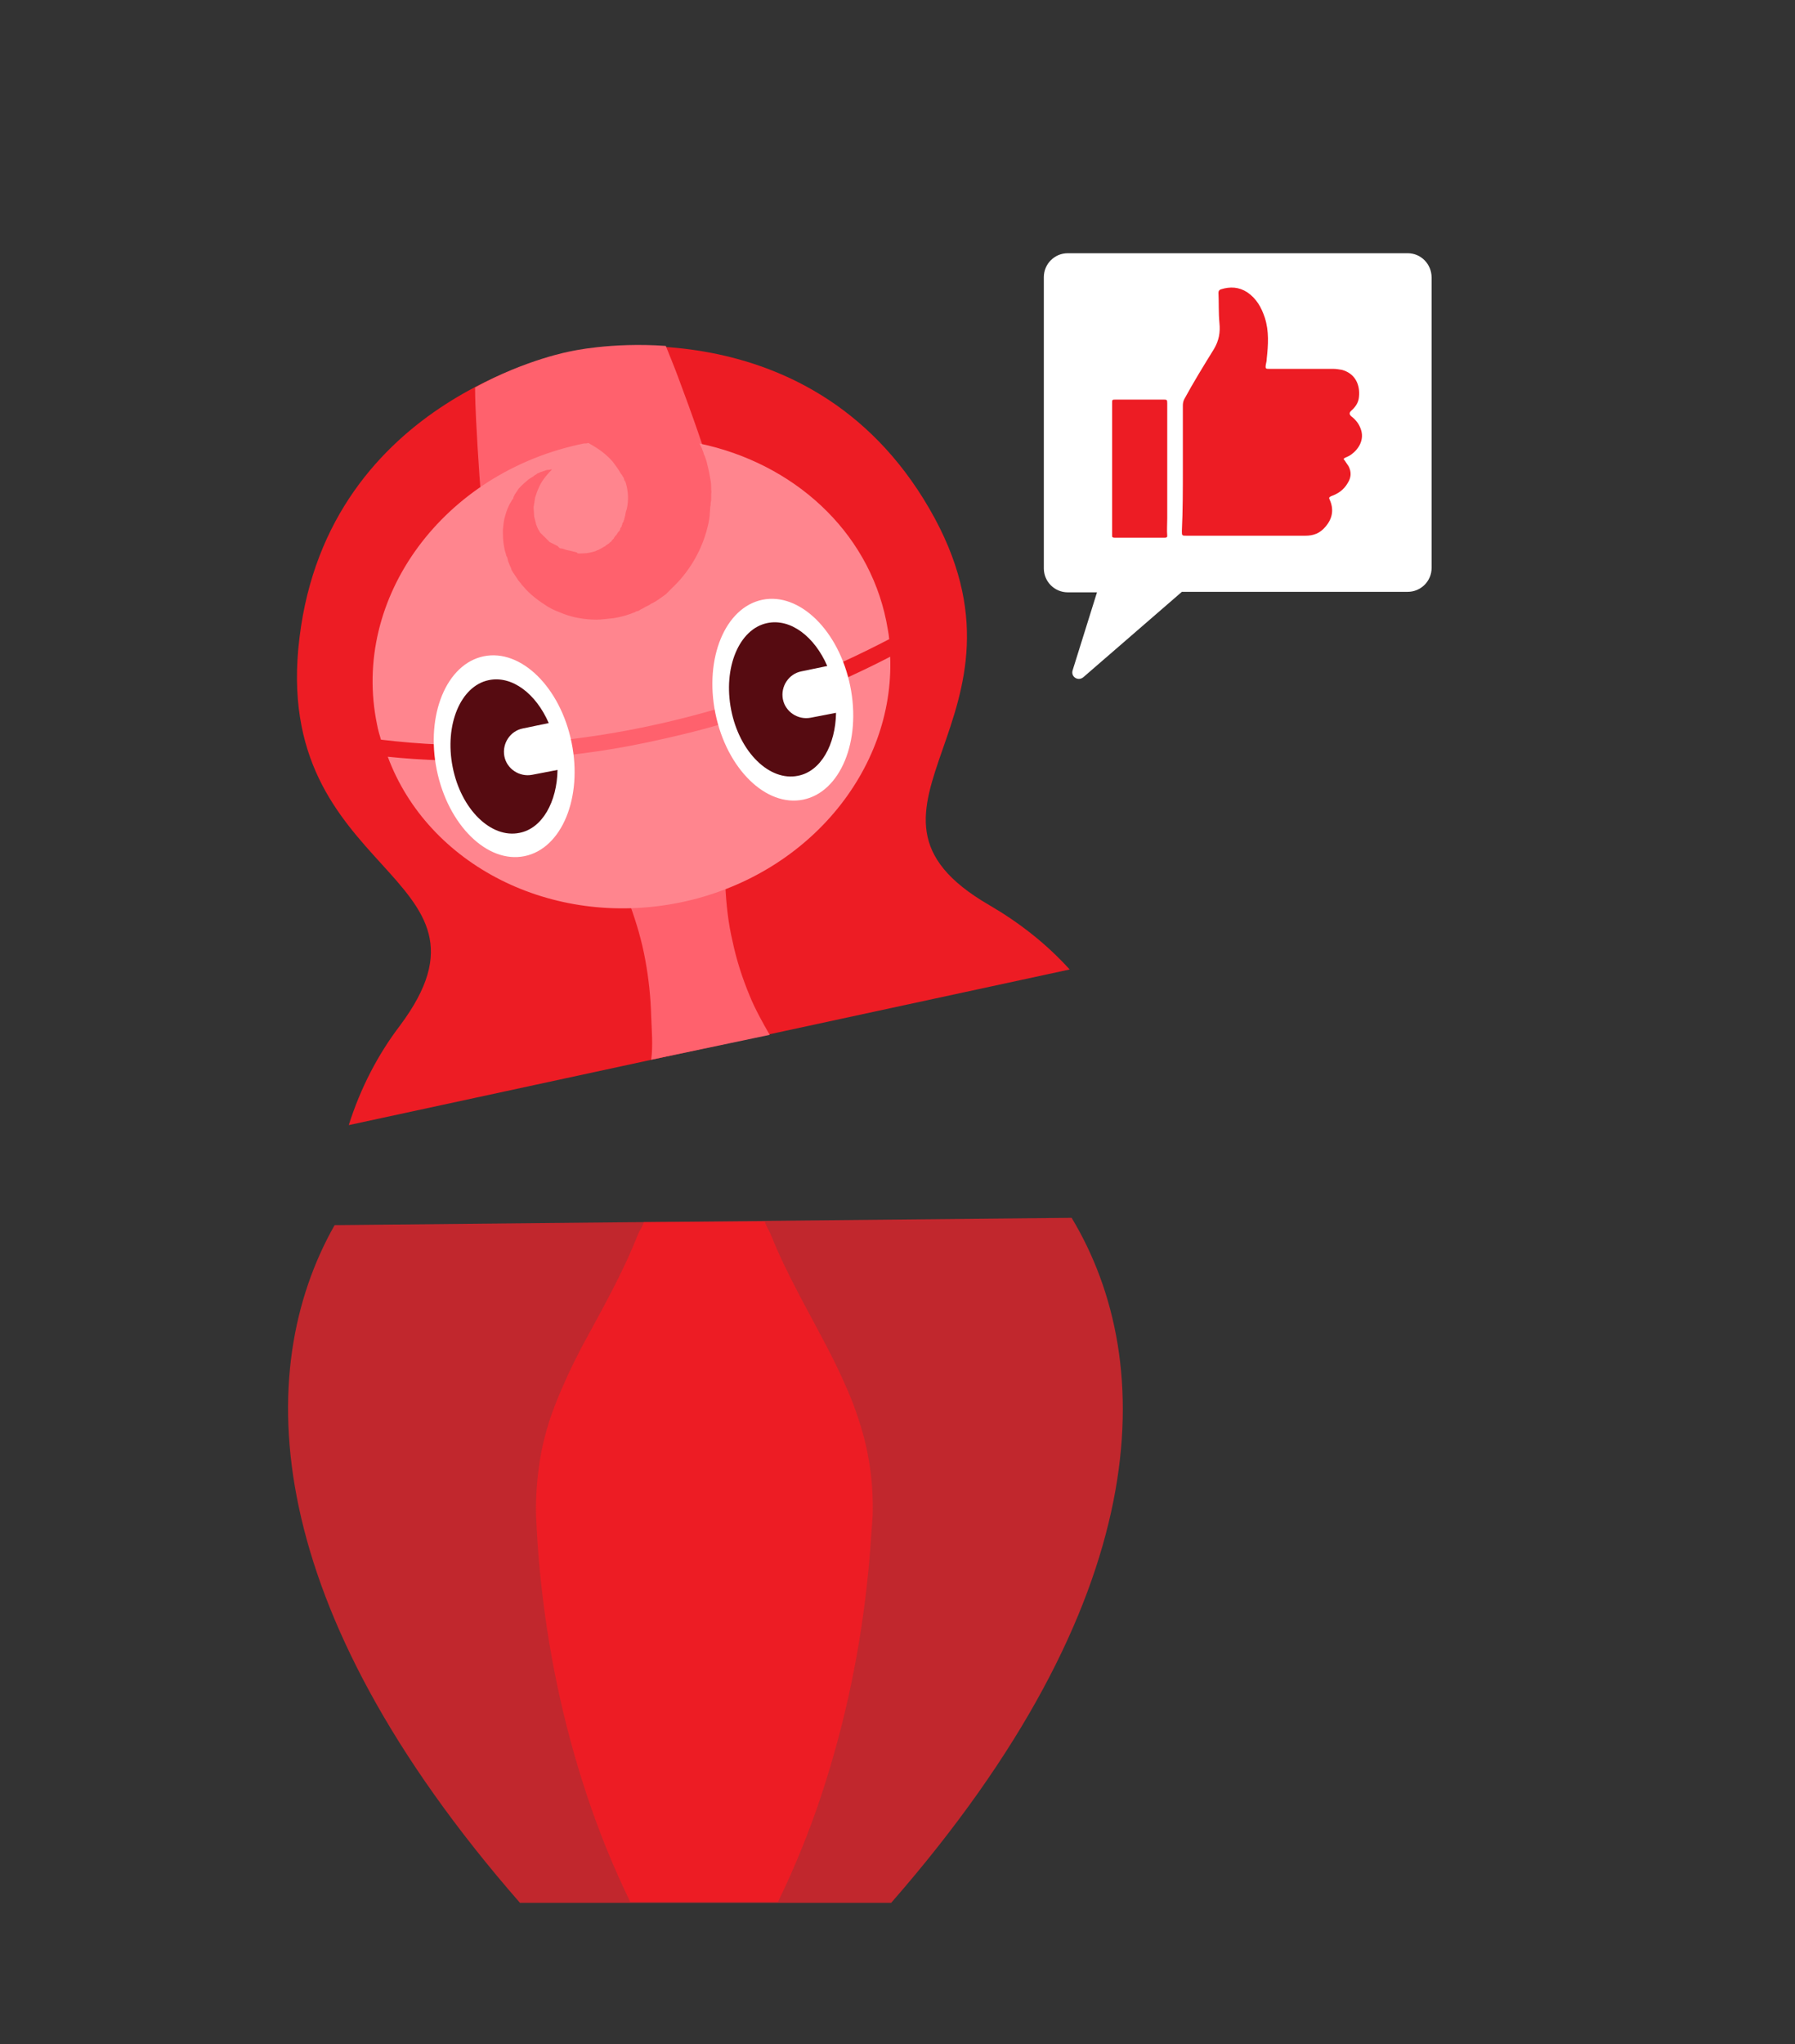 <?xml version="1.0" encoding="utf-8"?>
<!-- Generator: Adobe Illustrator 24.0.1, SVG Export Plug-In . SVG Version: 6.00 Build 0)  -->
<svg version="1.1" id="Layer_1_copy_4" xmlns="http://www.w3.org/2000/svg" xmlns:xlink="http://www.w3.org/1999/xlink" x="0px"
	 y="0px" viewBox="0 0 368 419" style="enable-background:new 0 0 368 419;" xml:space="preserve">
<rect x="0" y="0" width="368" height="419" fill="#333333" stroke="none"/>
<style type="text/css">
	.st0{fill:#ED1C24;}
	.st1{fill:#FF616D;}
	.st2{fill:#FF858E;}
	.st3{fill:#FFFFFF;}
	.st4{fill:#560B11;}
	.st5{fill:#C1272D;}
</style>
<g>
	<g>
		<path class="st0" d="M219.3,198.7c-4.9-5.4-10.5-9.7-16.5-13.2c-34.2-19.8,12.8-38.1-12.3-81.3c-25-43.1-73.8-32-73.8-32
			s-49.3,9-55.3,58.5c-6.1,49.4,44.2,47.9,20.6,79.5c-4.5,5.9-8.1,12.8-10.5,20.4"/>
		<path class="st1" d="M106,143.2c1.5,3.6,3.4,7.1,5.4,10.7c4.1,7,8.9,13.9,12.8,20.9c1.9,3.5,3.6,7.1,5,10.8
			c1.3,3.6,2.4,7.3,3.1,11.2c0.7,3.8,1.1,7.6,1.2,11.5c0.1,2.7,0.4,6.1,0,8.9l24.3-5.1c-1.4-2.4-3.1-5.5-4.1-8
			c-1.5-3.6-2.7-7.3-3.5-11.1c-0.9-3.8-1.3-7.5-1.5-11.5c-0.2-3.9-0.1-7.8,0.4-11.8c0.7-7.9,2.5-16.2,3.5-24.3c0.5-4,0.8-7.9,0.8-12
			c0-3.9-0.4-7.7-0.9-11.6c-0.6-3.8-1.7-7.4-2.7-11.3c-1-3.7-2.1-7.4-3.2-11.1c-2.2-7.4-4.8-14.7-7.5-21.9c-0.8-2.2-1.7-4.3-2.6-6.6
			c-11.3-0.8-19.5,1.1-19.5,1.1s-9,1.6-19.6,7.4c0,2.2,0.1,4.5,0.2,6.6c0.4,7.7,0.9,15.5,1.7,23.2c0.4,3.8,0.9,7.7,1.4,11.5
			c0.6,3.8,1,7.6,1.9,11.4C103.2,135.9,104.4,139.6,106,143.2z"/>
		<g>
			<path class="st2" d="M147.9,148.4c-5.1,1.5-10.2,2.7-15.4,3.8c-9,1.9-18.1,3-27.2,3.5c-10.4,0.5-19.1,0.1-25.8-0.6
				c8.2,22.1,33.5,35.2,59.8,29.9c26.1-5.3,44.1-27.1,43.2-50.4C171.3,140.4,159.7,145,147.9,148.4z"/>
			<path class="st2" d="M105.3,152.5c13.9-0.7,28-3.2,41.7-7.2c12-3.5,23.8-8.3,35.3-14.3c-0.1-1.2-0.4-2.5-0.6-3.7
				c-3.8-18.7-19.2-32.4-38.3-36.4l0,0l0.1,0.2l0.4,0.8c0.1,0.3,0.2,0.6,0.3,0.8l0.1,0.4l0.1,0.2l0.1,0.2c0.2,0.6,0.4,1.1,0.5,1.7
				c0.3,1.1,0.5,2.2,0.7,3.4c0.1,0.6,0.1,1.2,0.1,1.7c0,0.3,0.1,0.6,0,0.9v0.9c0,0.3,0,0.6-0.1,0.9c0,0.3,0,0.6-0.1,0.9
				c0,0.6-0.1,1.2-0.1,1.7c-0.1,1.2-0.4,2.3-0.7,3.4c-1.3,4.5-3.8,8.5-7.1,11.6l-0.6,0.6l-0.3,0.3l-0.3,0.3l-0.7,0.5l-0.7,0.5
				l-0.3,0.2l-0.3,0.2l-0.7,0.4c-0.3,0.1-0.4,0.2-0.7,0.4l-0.4,0.2c-0.1,0.1-0.3,0.1-0.4,0.2l-0.7,0.4c-0.3,0.1-0.5,0.3-0.7,0.4
				l-0.4,0.1c-0.1,0-0.1,0-0.2,0.1l-0.2,0.1c-0.3,0.1-0.6,0.2-0.8,0.3c-1.1,0.4-2.3,0.7-3.5,0.9c-1.2,0.1-2.4,0.3-3.5,0.3
				c-1.2,0-2.3-0.1-3.5-0.3c-1.2-0.2-2.2-0.5-3.3-0.9c-1-0.4-2.1-0.8-3.1-1.4c-1.9-1.2-3.7-2.5-5.1-4.2c-0.2-0.2-0.4-0.4-0.5-0.6
				c-0.2-0.2-0.3-0.4-0.5-0.6l-0.4-0.6c-0.1-0.2-0.3-0.4-0.4-0.6c-0.1-0.1-0.1-0.2-0.2-0.3l-0.2-0.3c-0.1-0.1-0.1-0.3-0.2-0.3
				l-0.1-0.4c-0.2-0.4-0.4-0.9-0.6-1.4l-0.2-0.8c0-0.1,0-0.1-0.1-0.2l-0.1-0.2l-0.1-0.4c-0.2-0.6-0.3-1-0.4-1.7
				c-0.2-1.1-0.2-2.2-0.2-3.2c0.1-1.1,0.2-2.1,0.5-3c0.3-1,0.6-1.9,1.2-2.8c0.1-0.2,0.2-0.4,0.4-0.6l0.1-0.4
				c0.1-0.1,0.1-0.1,0.2-0.4l0.2-0.3l0.2-0.3c0.1-0.1,0.1-0.1,0.2-0.3l0.2-0.3c0.6-0.7,1.4-1.4,2-1.9c0.2-0.1,0.4-0.3,0.6-0.4
				c0.2-0.1,0.4-0.2,0.6-0.4s0.4-0.2,0.6-0.4s0.4-0.1,0.6-0.3l0.6-0.2l0.6-0.2c0.2-0.1,0.4-0.1,0.6-0.1l0.6-0.1v0.1
				c-1.2,1.2-2.2,2.5-2.7,3.8c-0.3,0.6-0.5,1.4-0.7,1.9c-0.1,0.7-0.2,1.4-0.3,1.9c0,0.6,0.1,1.3,0.1,1.9c0,0.1,0.1,0.3,0.1,0.4
				l0.1,0.4l0.1,0.4c0,0.1,0.1,0.3,0.1,0.4c0.2,0.6,0.4,1.1,0.7,1.5c0.1,0.3,0.3,0.4,0.5,0.6l0.1,0.1l0.1,0.1c0,0,0,0.1,0.1,0.1
				l0.3,0.3c0.2,0.2,0.4,0.4,0.6,0.6l0.1,0.1c0.1,0.1,0.1,0.1,0.1,0.1l0.1,0.1c0.1,0.1,0.1,0.1,0.1,0.1l0.4,0.2l0.4,0.2
				c0.1,0.1,0.3,0.1,0.4,0.2c0.1,0.1,0.3,0.1,0.4,0.2l0.1,0.1c0.1,0.1,0.1,0.1,0.1,0.1l0.1,0.1c0.1,0.1,0.1,0.1,0.1,0.1
				c0.1,0.1,0.2,0.1,0.4,0.1l0.4,0.1c0.5,0.2,0.9,0.3,1.5,0.4c0.1,0.1,0.2,0,0.4,0.1c0.1,0.1,0.2,0,0.4,0.1l0.4,0.1
				c0.1,0,0.1,0.1,0.1,0.1l0.1,0.1c0.4,0.1,0.9,0,1.4,0s0.9-0.1,1.4-0.2c0.4-0.1,0.9-0.2,1.2-0.4c0.4-0.1,0.8-0.4,1.2-0.6
				c0.1-0.1,0.2-0.1,0.3-0.2h0.1c0,0,0.1,0,0.1-0.1l0.1-0.1c0.1-0.1,0.2-0.1,0.3-0.2l0.3-0.2c0.1,0,0.1-0.1,0.1-0.1l0.1-0.1l0.3-0.2
				l0.2-0.3l0.1-0.1l0.1-0.1c0.1-0.1,0.2-0.2,0.2-0.3l0.2-0.3l0.1-0.1l0.1-0.1c0.1-0.1,0.2-0.2,0.2-0.3l0.2-0.3l0.1-0.1l0.1-0.1
				c0.1-0.1,0.1-0.1,0.2-0.3l0.1-0.4l0.1-0.1l0.1-0.1l0.1-0.4c0.1-0.1,0.1-0.2,0.1-0.4l0.1-0.1l0.1-0.1l0.1-0.4
				c0.1-0.1,0.1-0.2,0.1-0.4c0.1-0.1,0.1-0.2,0.1-0.4c0.1-0.1,0.1-0.2,0.1-0.3c0-0.2,0.1-0.4,0.1-0.6c0.1-0.1,0-0.2,0.1-0.3
				c0.1-0.1,0-0.2,0.1-0.3c0.4-1.8,0.3-3.6-0.2-5.3c-0.1-0.2-0.1-0.4-0.2-0.6V99v-0.1v-0.1c0-0.1-0.1-0.2-0.1-0.4
				c0-0.1-0.1-0.2-0.1-0.4c0-0.1,0-0.1-0.1-0.1l-0.1-0.2c-0.1-0.2-0.2-0.4-0.4-0.6c-0.5-0.9-1.1-1.7-1.7-2.5c-1.4-1.6-3-2.7-4.8-3.7
				c-0.1-0.1-0.1-0.1-0.2-0.1c-0.3,0.1-0.6,0.1-0.9,0.1c-28.7,5.8-47.8,31.6-42.4,57.6c0.2,1.1,0.5,2.1,0.8,3.1
				C85.6,152.5,94.8,153.1,105.3,152.5z"/>
		</g>
		<g>
			<g>
				
					<ellipse transform="matrix(0.98 -0.2 0.2 0.98 -28.95 23.868)" class="st3" cx="103.4" cy="154.9" rx="14.1" ry="20.9"/>
				<path class="st4" d="M109.1,158.8c-2.6,0.5-5.2-1.2-5.7-3.8l0,0c-0.5-2.6,1.2-5.2,3.8-5.7l5.3-1.1c-2.6-6-7.5-9.8-12.3-8.8
					c-5.8,1.2-9.1,9.2-7.4,17.8c1.7,8.7,7.9,14.7,13.7,13.5c4.7-0.9,7.7-6.4,7.8-12.9L109.1,158.8z"/>
			</g>
			<g>
				
					<ellipse transform="matrix(0.98 -0.2 0.2 0.98 -25.463 35.074)" class="st3" cx="160.5" cy="143.3" rx="14.1" ry="20.9"/>
				<path class="st4" d="M166.2,147.1c-2.6,0.5-5.2-1.2-5.7-3.8l0,0c-0.5-2.6,1.2-5.2,3.8-5.7l5.3-1.1c-2.6-6-7.5-9.8-12.3-8.8
					c-5.8,1.2-9.1,9.2-7.4,17.8c1.7,8.7,7.9,14.7,13.7,13.5c4.7-0.9,7.7-6.4,7.8-12.9L166.2,147.1z"/>
			</g>
		</g>
	</g>
	<g>
		<path class="st5" d="M68.6,251.1c-17,30-15.2,78,38,138.9h38.1h38c54.1-61.9,55-110.5,37-140.4"/>
		<path class="st0" d="M110.7,322.2c1.5,15.4,4.6,30.7,9.7,46c2.4,7.2,5.3,14.4,8.8,21.6h30.3c3.5-7.2,6.4-14.4,8.8-21.6
			c5.1-15.4,8.2-30.7,9.7-46c0.4-3.8,0.6-7.7,0.9-11.5c0.1-3.8-0.1-7.7-0.8-11.5c-0.6-3.8-1.8-7.7-3.2-11.5
			c-1.5-3.8-3.3-7.7-5.3-11.5c-4-7.7-8.5-15.4-11.5-23c-0.5-1.2-0.9-1.6-1.3-2.8l-24.8,0.1c-0.4,1.2-0.8,1.5-1.3,2.7
			c-3,7.7-7.4,15.4-11.5,23c-2,3.8-3.8,7.7-5.3,11.5c-1.5,3.8-2.6,7.7-3.2,11.5c-0.6,3.8-0.9,7.7-0.8,11.5
			C110.1,314.6,110.3,318.4,110.7,322.2z"/>
	</g>
</g>
<g>
	<path class="st3" d="M288.6,51.9h-69.7c-2.7,0-4.9,2.2-4.9,4.9v59.7c0,2.7,2.2,4.9,4.9,4.9h6l-5,16c-0.4,1.3,1.1,2.3,2.2,1.4
		l20.2-17.5h46.3c2.7,0,4.9-2.2,4.9-4.9V56.9C293.5,54.1,291.3,51.9,288.6,51.9z"/>
	<g id="ilJhCX.tif">
		<g>
			<path class="st0" d="M242.5,96c0-4.3,0-8.6,0-12.9c0-0.5,0.1-0.9,0.3-1.3c1.9-3.5,4-6.9,6.1-10.3c1-1.7,1.3-3.4,1.1-5.3
				c-0.2-2.1-0.1-4.1-0.2-6.2c0-0.4,0.2-0.6,0.5-0.7c1.9-0.6,3.7-0.5,5.4,0.6c1.9,1.3,2.9,3.1,3.6,5.2c0.9,2.8,0.7,5.6,0.4,8.4
				c0,0.4-0.1,0.8-0.2,1.3c-0.1,0.8,0,0.8,0.8,0.8c4.3,0,8.7,0,13,0c0.6,0,1.2,0.1,1.8,0.2c2.6,0.7,3.8,2.9,3.5,5.6
				c-0.1,1.2-0.8,2.1-1.6,2.8c-0.4,0.4-0.4,0.7,0,1.1c0.9,0.7,1.6,1.5,2,2.7c0.7,2-0.3,3.9-1.9,5.1c-0.4,0.3-0.8,0.5-1.3,0.7
				c-0.4,0.2-0.4,0.3-0.1,0.6c0.3,0.4,0.5,0.8,0.8,1.2c0.6,1.2,0.5,2.3-0.2,3.4c-0.8,1.4-2,2.2-3.4,2.7c-0.4,0.2-0.5,0.3-0.3,0.7
				c0.9,2,0.6,3.9-0.9,5.6c-1.1,1.3-2.4,1.8-4.1,1.8c-8.1,0-16.2,0-24.3,0c-1,0-1,0-1-1C242.5,104.7,242.5,100.3,242.5,96
				C242.5,96,242.5,96,242.5,96z"/>
			<path class="st0" d="M228,96c0-4.5,0-9,0-13.4c0-0.7,0-0.7,0.8-0.7c3.2,0,6.5,0,9.7,0c0.7,0,0.8,0,0.8,0.7c0,7.9,0,15.8,0,23.7
				c0,1.2-0.1,2.4,0,3.5c0,0.3-0.1,0.4-0.5,0.4c-3.4,0-6.9,0-10.3,0c-0.4,0-0.5-0.1-0.5-0.4c0-0.2,0-0.3,0-0.5
				C228,104.8,228,100.4,228,96z"/>
		</g>
	</g>
</g>
</svg>
